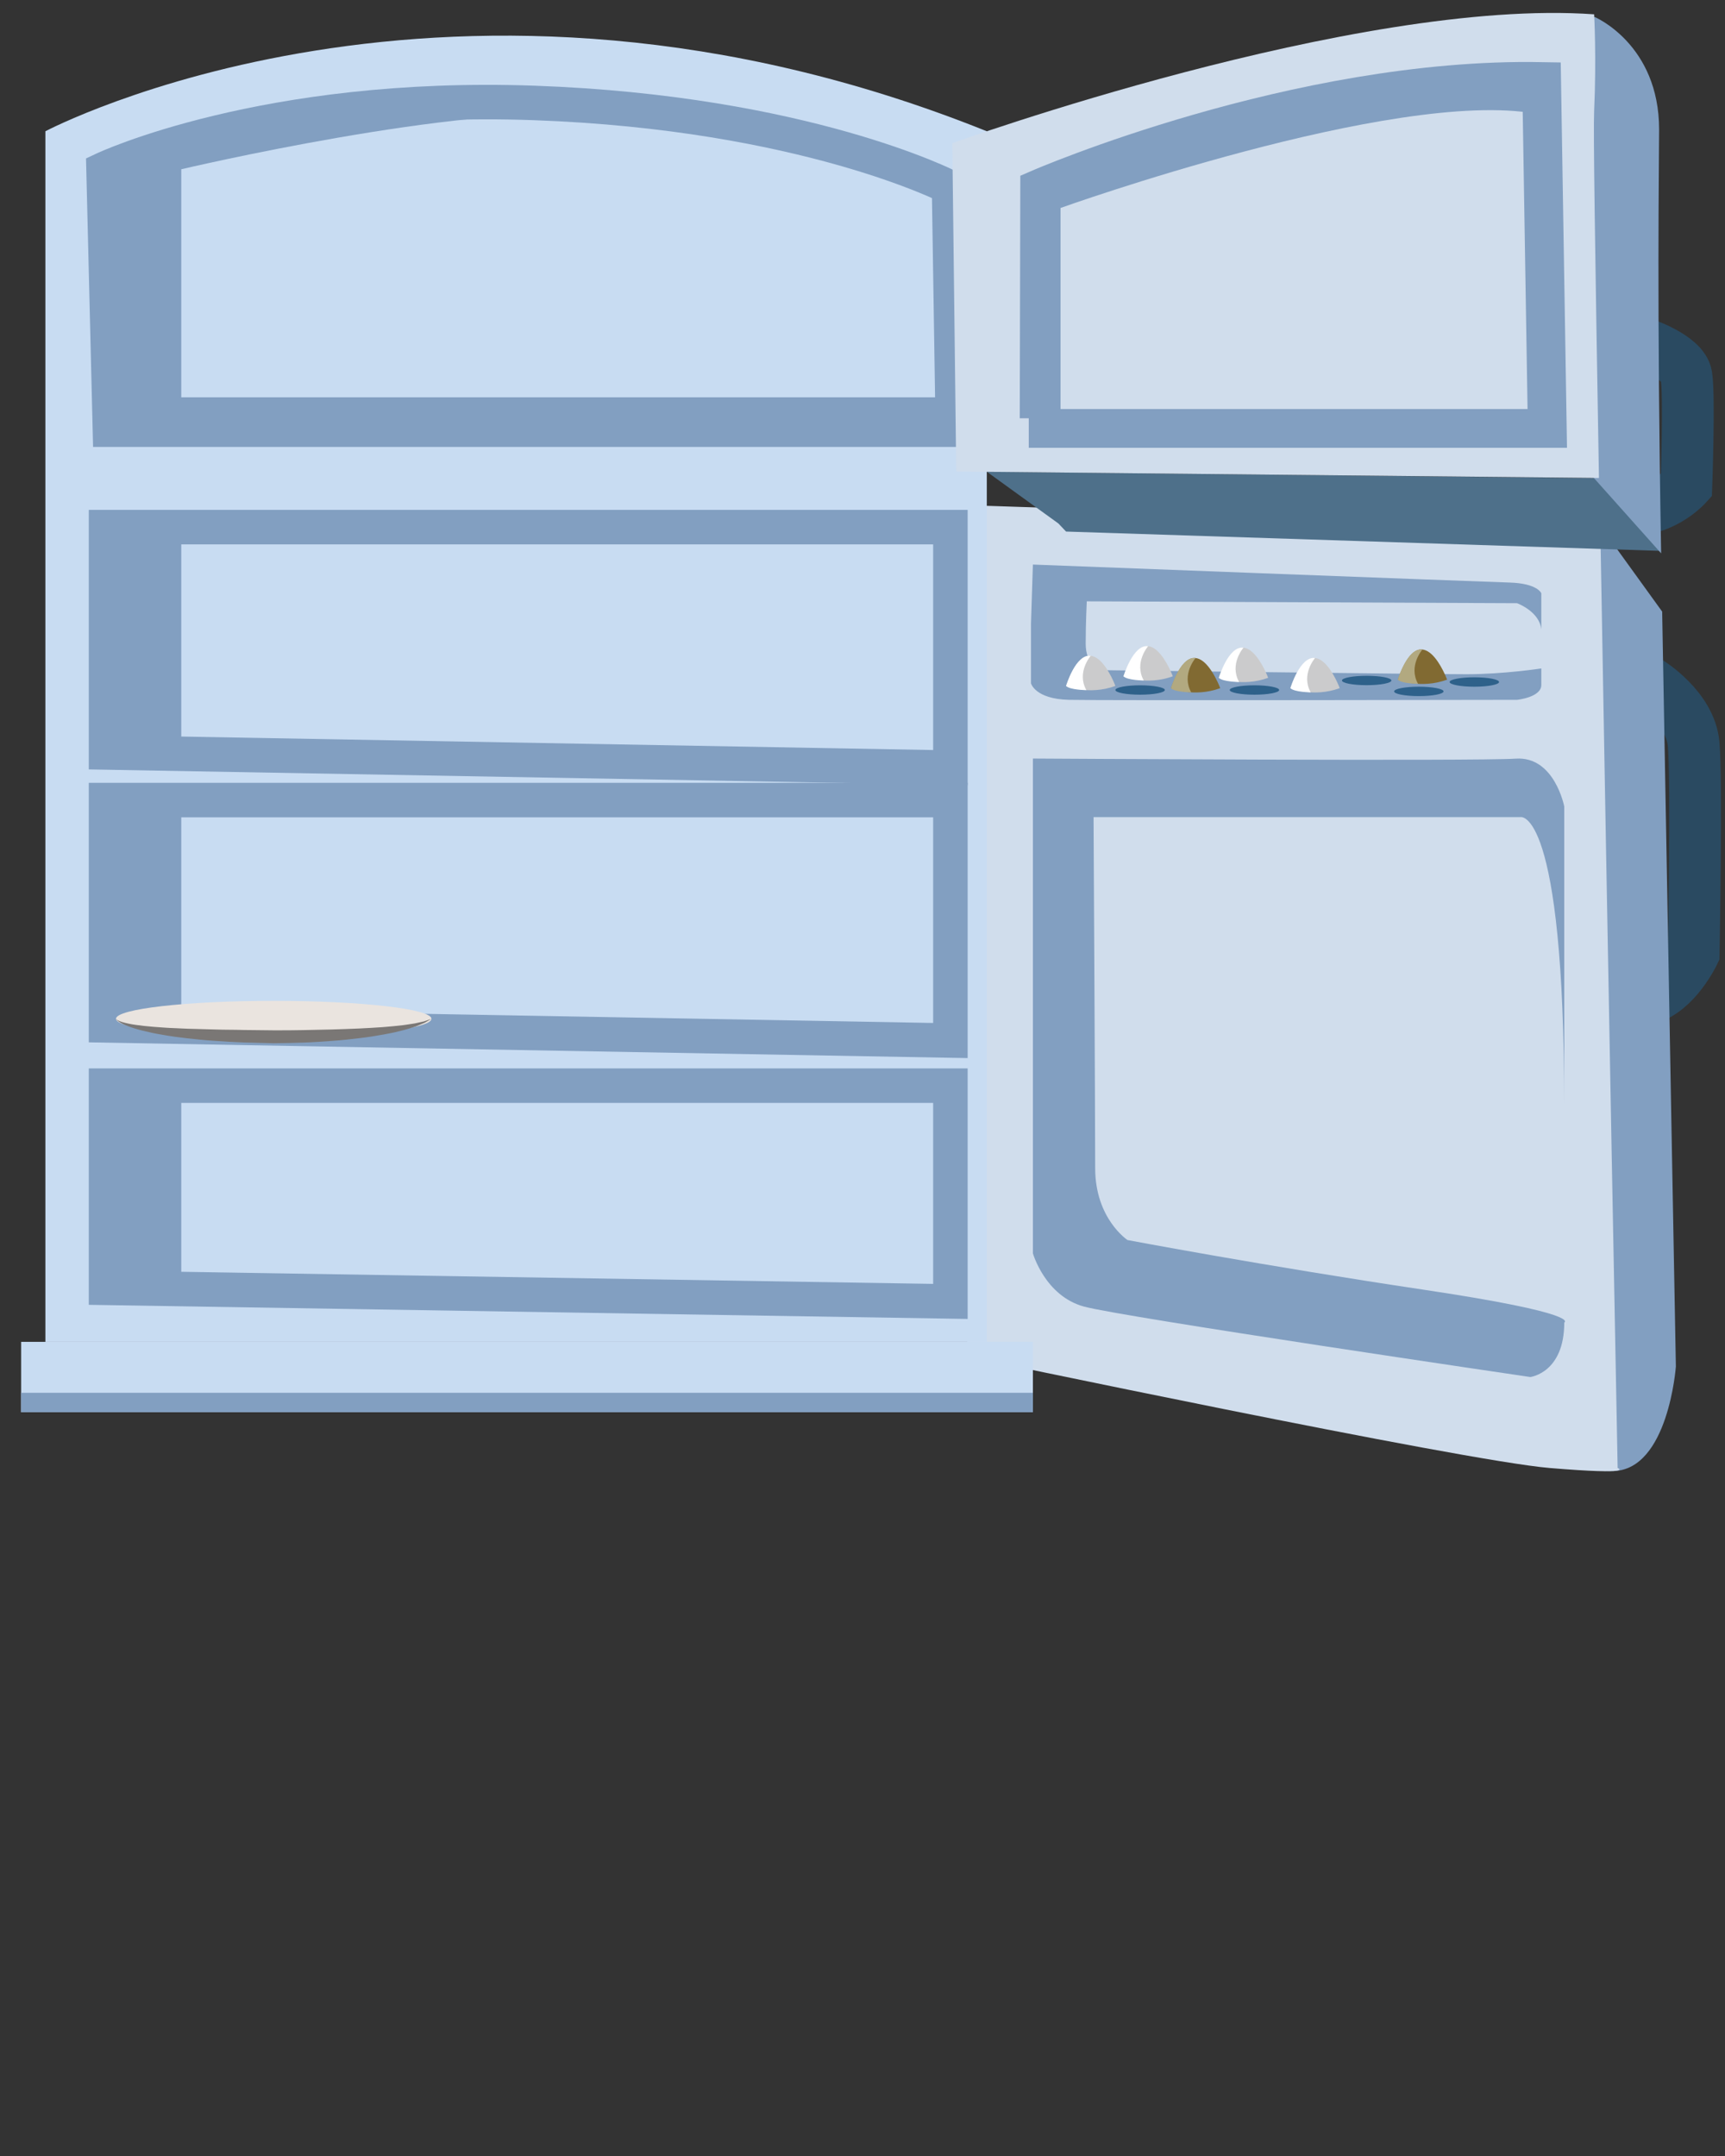 <?xml version="1.0" encoding="utf-8"?>
<!-- Generator: Adobe Illustrator 17.0.0, SVG Export Plug-In . SVG Version: 6.00 Build 0)  -->
<!DOCTYPE svg PUBLIC "-//W3C//DTD SVG 1.1//EN" "http://www.w3.org/Graphics/SVG/1.1/DTD/svg11.dtd">
<svg version="1.1" id="Слой_1" xmlns="http://www.w3.org/2000/svg" xmlns:xlink="http://www.w3.org/1999/xlink" x="0px" y="0px"
	 width="400px" height="500px" viewBox="0 0 400 500" enable-background="new 0 0 400 500" xml:space="preserve">
<rect x="0" y="0" width="400" height="500" fill="#333333" stroke="none"/>
<g>
	<g>
		<path fill="none" stroke="#2A4A61" stroke-width="12" stroke-miterlimit="10" d="M382.232,158.085c0,0,9.752,5.897,10.502,14.517
			s0,48.51,0,48.51s-4.126,8.647-10.502,10.447"/>
		<path fill="#829FC1" d="M385.43,141.836c1.476,83.22,3.179,175.073,3.179,175.073s-1.744,24.012-14.574,24.247
			c-12.83,0.235-24.809-7.815-24.809-7.815l21.853-211.382"/>
		<g>
			<g>
				<path fill="#D0DDEC" d="M371.077,121.958c1.673,96.434,4.028,218.487,4.028,218.487s4.501,1.688-15.753,0
					c-20.254-1.688-135.03-25.881-135.03-25.881l-2.374-197.475"/>
				<path fill="#829FC1" d="M362.727,256.741v-69.7c0,0-2.25-11.719-11.252-11.103s-111.962-0.024-111.962-0.024v114.75
					c0,0,2.813,9.869,11.815,12.336c9.002,2.467,103.523,16.345,103.523,16.345s7.877-0.925,7.877-12.645
					c0,0,4.501-2.056-32.632-7.607s-68.64-11.514-68.64-11.514s-7.502-4.934-7.502-16.654c0-11.719-0.375-81.419-0.375-81.419H352.6
					C352.6,189.509,362.727,187.041,362.727,256.741z"/>
			</g>
			<g>
				<path fill="#829FC1" d="M239.069,144.677v13.793c0,0,0.938,3.64,8.814,3.831s103.898,0,103.898,0s5.626-0.575,5.626-3.448
					c0-2.874,0-3.831,0-3.831s-8.808,1.341-17.344,1.341c-8.536,0-85.309-0.952-85.309-0.952s-3.001-1.341-3.001-6.13
					s0.254-9.824,0.254-9.824l99.773,0.431c0,0,5.251,1.916,5.626,6.13v-8.429c0,0-0.841-2.299-7.359-2.49
					c-6.519-0.192-110.536-4.173-110.536-4.173L239.069,144.677z"/>
				<g>
					<path fill="#CBCBCC" d="M247.202,159.078c0,0,5.251,2.25,11.44,0C258.642,159.078,252.828,143.325,247.202,159.078z"/>
					<path fill="#FFFFFF" d="M252.922,152.092c0,0-3.337,3.816-1.012,7.956c0,0-3.794-0.032-4.708-0.97
						C247.202,159.078,249.429,151.599,252.922,152.092z"/>
				</g>
				<g>
					<path fill="#CBCBCC" d="M260.517,156.843c0,0,5.251,2.25,11.44,0C271.957,156.843,266.143,141.089,260.517,156.843z"/>
					<path fill="#FFFFFF" d="M266.237,149.856c0,0-3.337,3.816-1.012,7.956c0,0-3.794-0.032-4.708-0.97
						C260.517,156.843,262.744,149.364,266.237,149.856z"/>
				</g>
				<g>
					<path fill="#816A32" d="M271.512,159.594c0,0,5.251,2.25,11.44,0C282.952,159.594,277.138,143.84,271.512,159.594z"/>
					<path fill="#B2A980" d="M277.232,152.607c0,0-3.337,3.816-1.012,7.956c0,0-3.794-0.032-4.708-0.97
						C271.512,159.594,273.739,152.115,277.232,152.607z"/>
				</g>
				<g>
					<path fill="#CBCBCC" d="M282.624,157.194c0,0,5.251,2.25,11.44,0C294.064,157.194,288.25,141.441,282.624,157.194z"/>
					<path fill="#FFFFFF" d="M288.344,150.208c0,0-3.337,3.816-1.012,7.956c0,0-3.794-0.032-4.708-0.97
						C282.624,157.194,284.851,149.715,288.344,150.208z"/>
				</g>
				<g>
					<path fill="#CBCBCC" d="M299.221,159.59c0,0,5.251,2.251,11.44,0C310.661,159.59,304.847,143.836,299.221,159.59z"/>
					<path fill="#FFFFFF" d="M304.941,152.603c0,0-3.337,3.816-1.012,7.956c0,0-3.794-0.032-4.708-0.97
						C299.221,159.59,301.448,152.111,304.941,152.603z"/>
				</g>
				<ellipse fill="#2E618A" cx="290.887" cy="160.019" rx="5.732" ry="1.09"/>
				<ellipse fill="#2E618A" cx="264.374" cy="160.019" rx="5.732" ry="1.09"/>
				<ellipse fill="#2E618A" cx="316.909" cy="157.813" rx="5.732" ry="1.09"/>
				<ellipse fill="#2E618A" cx="329.005" cy="160.344" rx="5.732" ry="1.09"/>
				<ellipse fill="#2E618A" cx="341.875" cy="158.164" rx="5.732" ry="1.09"/>
				<g>
					<path fill="#816A32" d="M324.117,157.62c0,0,5.251,2.25,11.44,0C335.557,157.62,329.743,141.867,324.117,157.62z"/>
					<path fill="#B2A980" d="M329.837,150.634c0,0-3.337,3.816-1.012,7.956c0,0-3.794-0.032-4.708-0.97
						C324.117,157.62,326.344,150.141,329.837,150.634z"/>
				</g>
			</g>
		</g>
		<g>
			<g>
				<g>
					<g>
						<g>
							<path fill="#C8DCF2" d="M10.525,311.189V30.44c0,0,94.146-49.886,218.298,0v280.749H10.525z"/>
							<rect x="4.898" y="311.189" fill="#C8DCF2" width="234.614" height="16.316"/>
						</g>
						<g>
							<path fill="none" stroke="#829FC1" stroke-width="8" stroke-miterlimit="10" d="M220.946,99.65H25.486l-1.478-60.396
								c0,0,37.318-17.629,99.947-15.378s96.117,19.504,96.117,19.504L220.946,99.65z"/>
							<g>
								<rect x="25.303" y="92.141" fill="#829FC1" width="195.643" height="7.509"/>
								<path fill="#829FC1" d="M42.032,95.896V39.254c0,0,65.13-15.378,94.829-12.378l-8.661-3.199l-50.19,2.107l-54.002,13.47
									l0.559,56.641L42.032,95.896L42.032,95.896z"/>
							</g>
						</g>
					</g>
					<g>
						<polygon fill="none" stroke="#829FC1" stroke-width="8" stroke-miterlimit="10" points="24.59,174.507 24.59,122.251 
							220.383,122.251 220.383,178.015 						"/>
						<rect x="24.59" y="122.251" fill="#829FC1" width="17.441" height="51.774"/>
					</g>
				</g>
				<g>
					<g>
						<polygon fill="none" stroke="#829FC1" stroke-width="8" stroke-miterlimit="10" points="24.59,298.666 24.59,251.776 
							220.383,251.776 220.383,301.813 						"/>
						<rect x="24.59" y="251.776" fill="#829FC1" width="17.441" height="46.457"/>
					</g>
					<g>
						<polygon fill="none" stroke="#829FC1" stroke-width="8" stroke-miterlimit="10" points="24.59,237.802 24.59,185.546 
							220.383,185.546 220.383,241.309 						"/>
						<rect x="24.59" y="185.546" fill="#829FC1" width="17.441" height="51.774"/>
					</g>
				</g>
			</g>
			<g display="none">
				
					<rect x="20.277" y="278.182" display="inline" opacity="0.5" fill="#FFFFFF" enable-background="new    " width="205.545" height="29.802"/>
				<path display="inline" fill="#FFFFFF" d="M24.59,303.705v-20.847h120.095c0,0-113.906-0.607-115.031,5.634
					s-1.125,7.498-1.125,7.498s1.61,6.628,28.749,7.107L24.59,303.705z"/>
			</g>
		</g>
		<polygon fill="#4E708A" points="385.191,127.761 370.896,110.903 228.823,109.397 245.42,121.396 247.202,123.273 		"/>
		<path fill="none" stroke="#2A4A61" stroke-width="12" stroke-miterlimit="10" d="M380.544,79.465c0,0,9.752,3.102,10.502,7.637
			c0.75,4.535,0,25.519,0,25.519s-4.126,4.549-10.502,5.496"/>
		<path fill="#829FC1" d="M353.729,93.079l-7.88-85.609l23.929-3.535c0,0,14.944,6.293,14.944,26.124
			c0,7.982-0.558,40.031,0.469,98.265"/>
		<path fill="#D0DDEC" d="M370.772,110.851c-0.946-55.133-1.321-80.605-1.118-85.089c0.563-12.44,0-22.442,0-22.442
			c-55.137-3.938-148.832,29.882-148.832,29.882l0.916,76.144"/>
		<g display="none">
			<g display="inline">
				<path fill="#C24356" d="M111.731,280.03c-1.357,4.436-6.586-3.633-7.776-4.635c-3.208-2.702-7.056-2.161-9.969,0.717
					c-7.183,7.096-1.125,17.78,6.386,21.669c7.633,3.952,19.3,1.615,20.346-8.209c0.368-3.454-3.804-15.788-8.505-10.155"/>
				<path fill="#73A93B" d="M108.753,280.665c-1.424-0.042-4.194-3.076-6.709-3.338c0.383-0.211,0.967-1.033,1.363-1.284
					c-1.193-0.706-1.962-1.843-1.997-3.132c1.787-0.02,3.641-0.513,5.409-0.655c-2.442,3.504,3.035,3.506,4.809,5.287
					c-0.16,0.342-0.403,0.557-0.56,0.901c0.81,0.37,1.479,1.573,2.287,1.945c-0.943,1.72-2.733,2.45-4.23,1.063"/>
			</g>
			<g display="inline">
				<path fill="#D04747" d="M82.764,276.247c1.675,4.326-7.423,1.213-8.978,1.161c-4.192-0.142-6.883,2.661-7.395,6.724
					c-1.263,10.017,10.101,14.675,18.411,13.091c8.444-1.609,16.172-10.656,10.924-19.026c-1.845-2.943-12.746-10.063-12.962-2.729"
					/>
				<path fill="#73A93B" d="M80.815,278.586c-1.146,0.847-5.198,0.173-7.338,1.521c0.171-0.403,0.122-1.41,0.279-1.852
					c-1.374,0.182-2.681-0.237-3.506-1.229c1.393-1.12,2.546-2.653,3.848-3.857c0.245,4.264,4.553,0.881,7.048,1.186
					c0.085,0.368,0.028,0.687,0.117,1.054c0.865-0.209,2.135,0.323,3,0.117c0.321,1.935-0.635,3.615-2.669,3.45"/>
			</g>
			<g display="inline">
				<path fill="#E83C3A" d="M91.669,258.828c1.675,4.326-7.423,1.213-8.978,1.161c-4.192-0.142-6.883,2.661-7.395,6.724
					c-1.263,10.017,10.102,14.675,18.411,13.091c8.444-1.609,16.172-10.656,10.924-19.026c-1.845-2.943-12.746-10.063-12.962-2.729"
					/>
				<path fill="#73A93B" d="M89.72,261.167c-1.146,0.847-5.198,0.173-7.338,1.521c0.171-0.403,0.122-1.41,0.279-1.852
					c-1.374,0.182-2.681-0.237-3.506-1.229c1.393-1.12,2.546-2.653,3.848-3.857c0.245,4.264,4.553,0.881,7.048,1.186
					c0.085,0.368,0.028,0.687,0.117,1.054c0.865-0.209,2.135,0.323,3,0.117c0.321,1.935-0.635,3.615-2.669,3.45"/>
			</g>
		</g>
		<g display="none">
			<g display="inline">
				<path fill="#D0B412" d="M204.395,291.738c0,0-11.84-4.113-16.268-13.354c-4.427-9.241-7.694-22.334,5.788-37.295
					c0,0-0.468,6.423,0.585,14.896c1.053,8.473,1.007,23.652,10.772,31.268c0,0,0.453,2.374,3.153,2.989
					c2.699,0.614,7.673,8.702,4.986,7.097C210.725,295.734,204.395,291.738,204.395,291.738z"/>
				<path fill="#45433C" d="M190.168,273.897c-0.51,1.156-0.806,2.131,0.473,2.881c1-1.105,1.613-2.215-0.205-2.82"/>
				<path fill="#45433C" d="M192.805,258.474c-1.575,1.155-1.581,2.564-0.135,3.815c0.275-0.227,0.573-0.602,0.745-0.912
					c-0.867-0.824-0.589-1.869-0.671-2.635"/>
				<path fill="#45433C" d="M195.945,282.219c0.16,0.096,0.37,1.228,1.031,1.616c0.92-0.744,0.172-1.561-0.746-1.382"/>
			</g>
			<g display="inline">
				<path fill="#E4CB18" d="M202.024,295.282c0,0-13.674,0.362-21.755-7.367c-8.081-7.729-16.462-19.839-8.461-40.309
					c0,0,1.997,6.739,6.338,14.984c4.34,8.245,10.142,23.761,23.047,27.774c0,0,1.378,2.25,4.371,1.837s11.187,5.928,7.826,5.324
					C210.027,296.922,202.024,295.282,202.024,295.282z"/>
				<path fill="#45433C" d="M177.789,272.793c-0.076,1.377-0.002,2.487,1.593,2.759c0.595-1.514,0.793-2.883-1.296-2.8"/>
				<path fill="#45433C" d="M171.434,265.8c-1.164,1.786-0.627,3.227,1.332,3.947c0.193-0.337,0.353-0.836,0.409-1.218
					c-1.203-0.508-1.322-1.682-1.7-2.432"/>
				<path fill="#45433C" d="M189.728,288.819c0.2,0.036,0.851,1.112,1.675,1.253c0.653-1.115-0.426-1.66-1.294-1.124"/>
			</g>
			<g display="inline">
				<path fill="#FFE005" d="M201.792,299.064c0,0-12.835,4.729-22.969,0c-10.133-4.729-21.955-13.511-20.942-35.466
					c0,0,4.053,5.742,10.809,12.16c6.755,6.418,17.226,19.253,30.738,18.915c0,0,2.027,1.689,4.729,0.338
					c2.702-1.351,12.498,2.027,9.12,2.533C209.898,298.051,201.792,299.064,201.792,299.064z"/>
				<path fill="#45433C" d="M172,289.787c0.37,1.328,0.796,2.356,2.394,2.102c0.078-1.624-0.173-2.985-2.126-2.236"/>
				<path fill="#45433C" d="M162.356,272.241c-0.529,2.065,0.442,3.258,2.528,3.311c0.075-0.381,0.066-0.905-0.003-1.285
					c-1.302-0.095-1.791-1.169-2.391-1.758"/>
				<path fill="#45433C" d="M188.072,296.886c0.202-0.03,1.163,0.78,1.988,0.649c0.261-1.265-0.936-1.436-1.587-0.649"/>
			</g>
			<path display="inline" fill="#45433C" d="M209.369,290.591c-1.405-0.57-0.459,3.965,0.439,4.654
				c1.055,0.81,3.072,1.649,4.363,2.163c0.332-2.159-2.646-6.719-4.936-6.951"/>
		</g>
		<g display="none">
			<g display="inline">
				<g>
					<path fill="#6F8051" d="M158.973,267.838c0,0-4.932-6.424-13.961-5.026c0,0-3.822-4.287-10.368,1.399
						c0,0-3.78,3.221-4.967,12.469s-0.978,15.663,4.641,17.902c0,0,0.02,3.308,3.93,4.687c0,0,3.126,1.78,6.37,0.129
						c0,0,5.927,2.807,11.32-2.447s10.686-15.631,11.19-18.017c0.504-2.385,2.345-8.349-4.138-11.329
						C162.99,267.606,161.51,266.619,158.973,267.838z"/>
					<g>
						<path fill="#9DA768" d="M147.79,269.199c0,0,1.116,0.845,2.015,1.604s2.145,1.555,3.073,1.224l1.228,0.299
							c0,0,0.244-0.614-0.353-1.753c0,0,0.886-14.419-3.247-17.117c0,0-2.671-1.465-4.359,2.269c0,0-0.456,1.271,0.833,2.435
							c0,0,2.211-0.521,2.592,0.532C149.953,259.745,151.436,263.691,147.79,269.199z"/>
					</g>
				</g>
				<g>
					<g>
						<defs>
							<path id="SVGID_1_" d="M158.973,267.838c0,0-4.932-6.424-13.961-5.026c0,0-3.822-4.287-10.368,1.4
								c0,0-3.78,3.221-4.967,12.469s-0.978,15.663,4.641,17.902c0,0,0.02,3.308,3.93,4.687c0,0,3.126,1.78,6.37,0.129
								c0,0,5.927,2.807,11.32-2.447s10.686-15.631,11.19-18.017c0.504-2.385,2.345-8.349-4.138-11.329
								C162.99,267.606,161.51,266.619,158.973,267.838z"/>
						</defs>
						<clipPath id="SVGID_2_">
							<use xlink:href="#SVGID_1_"  overflow="visible"/>
						</clipPath>
						<path clip-path="url(#SVGID_2_)" fill="#596731" d="M156.937,265.88c0,0-2.234,26.919-21.777,31.119s0.442,5.821,0.982,6.091
							s40.78-0.945,40.78-0.945l1.89-36.265H156.937z"/>
					</g>
				</g>
			</g>
			<path display="inline" fill="#596731" d="M134.657,292.783c-0.032-1.19,0.364-2.204,0.635-3.347
				c0.519-2.191,0.955-4.381,1.591-6.549c1.31-4.462,3.036-8.994,5.349-13.035c-1.241,1.988-2.719,3.806-3.821,5.916
				c-1.314,2.516-2.015,5.19-2.964,7.832C134.385,286.555,132.925,289.884,134.657,292.783"/>
			<path display="inline" fill="#6F8051" d="M148.07,294.763c-0.195-0.128,0.526-0.397,0.828-0.621
				c0.876-0.649,1.674-1.464,2.417-2.259c1.167-1.248,2.259-2.418,3.171-3.874c0.796-1.269,3.047-3.585,2.842-5.191
				c-0.854,0.815-1.509,1.712-2.165,2.689c-1.062,1.582-2.413,2.803-3.745,4.15c-1.122,1.135-3.722,3.22-3.619,5.017"/>
		</g>
		<g>
			<ellipse fill="#EAE4DF" cx="63.471" cy="236.275" rx="36.577" ry="4.167"/>
			<g>
				<path fill="#7A7775" d="M26.895,236.275c0,0,0.039,0.066,0.14,0.157c0.111,0.086,0.28,0.199,0.526,0.309
					c0.49,0.219,1.242,0.452,2.227,0.647c0.977,0.215,2.192,0.37,3.581,0.535c1.392,0.151,2.969,0.277,4.693,0.387
					c0.86,0.064,1.758,0.111,2.691,0.139c0.933,0.028,1.888,0.114,2.881,0.13c1.981,0.054,4.07,0.112,6.232,0.171
					c2.159,0.085,4.4,0.042,6.67,0.117c2.274,0.025,4.583,0.05,6.893,0.075c2.268,0.015,4.598-0.008,6.861-0.05
					c2.269-0.048,4.503-0.096,6.664-0.142c2.159-0.077,4.249-0.126,6.225-0.224c1.977-0.096,3.844-0.203,5.566-0.324
					c1.721-0.134,3.293-0.286,4.685-0.45c0.7-0.07,1.334-0.212,1.938-0.287c0.605-0.076,1.152-0.177,1.635-0.303
					c0.493-0.109,0.932-0.207,1.315-0.292c0.369-0.126,0.683-0.233,0.938-0.32c0.516-0.179,0.792-0.275,0.792-0.275
					s-0.251,0.147-0.721,0.422c-0.24,0.138-0.535,0.308-0.883,0.509c-0.368,0.153-0.792,0.329-1.266,0.526
					c-0.475,0.209-1.012,0.401-1.604,0.576c-0.59,0.184-1.231,0.4-1.924,0.57c-0.694,0.171-1.433,0.354-2.212,0.546
					c-0.782,0.171-1.61,0.315-2.473,0.486c-1.727,0.314-3.605,0.62-5.597,0.847c-1.992,0.25-4.095,0.479-6.275,0.63
					c-2.18,0.159-4.432,0.33-6.724,0.399c-2.299,0.076-4.604,0.14-6.971,0.153c-2.325-0.061-4.65-0.121-6.939-0.181
					c-2.29-0.088-4.54-0.213-6.72-0.378c-2.179-0.128-4.283-0.359-6.275-0.578c-1.994-0.228-3.874-0.476-5.603-0.791
					c-1.731-0.275-3.309-0.621-4.696-0.966c-1.389-0.341-2.585-0.711-3.547-1.09c-0.97-0.346-1.686-0.765-2.14-1.077
					c-0.228-0.16-0.38-0.311-0.473-0.419C26.917,236.342,26.895,236.275,26.895,236.275z"/>
			</g>
		</g>
		<g display="none">
			<path display="inline" fill="#6C358C" d="M47.442,249.336c0,0-1.884,17.525-5.747,21.482s-12.814,14.698-5.747,22.33
				c0,0,12.531,10.741,25.062-1.036c0,0,14.698-10.929,5.182-41.928l-6.784-6.03L47.442,249.336z"/>
			<g display="inline">
				<g>
					<defs>
						<path id="SVGID_3_" d="M47.442,249.336c0,0-1.884,17.525-5.747,21.482s-12.814,14.698-5.747,22.33
							c0,0,12.531,10.741,25.062-1.036c0,0,14.698-10.929,5.182-41.928l-6.784-6.03L47.442,249.336z"/>
					</defs>
					<clipPath id="SVGID_4_">
						<use xlink:href="#SVGID_3_"  overflow="visible"/>
					</clipPath>
					<path clip-path="url(#SVGID_4_)" fill="#462666" d="M56.77,243.683c-0.094-0.283,25.91,25.157-19.503,52.669l19.598,6.124
						l14.887-21.953l-3.769-36.842l-11.306,0.473"/>
				</g>
			</g>
			<path display="inline" fill="#73A93B" d="M59.777,248.1c-1.57,2.664-2.392,5.407-2.935,8.469
				c-1.215-0.165-2.194-2.658-2.555-3.678c-0.427-1.205-0.623-3.556-2.109-3.641c-2.658-0.152-5.051,2.376-7.558,2.604
				c0.664-2.169,3.293-4.169,4.976-5.636c2.391-2.085,4.305-4.038,7.629-4.43c2.922-0.345,3.508,1.383,5.256,3.272
				c1.334,1.442,2.651,3.035,4.265,4.176c1.071,0.756,2.329,1.209,3.207,2.163c-2.257,0.845-5.853,2.207-8.089,0.64
				c-1.345-0.942-1.144-2.578-2.088-3.561"/>
			<path display="inline" fill="#439535" d="M56.762,242.73c-0.121-2.001-1.609-3.791-1.697-5.859
				c0.902-0.228,3.229-0.859,3.966-0.172c0.825,0.769,0.307,3.733,0.18,4.814c-0.176,1.495-0.89,1.753-2.355,1.217"/>
		</g>
		<g display="none">
			
				<ellipse transform="matrix(0.58 -0.814 0.814 0.58 -39.732 207.944)" display="inline" fill="#BED788" cx="181.92" cy="142.528" rx="32.744" ry="10.086"/>
			<path display="inline" fill="#62882D" d="M201.618,116.365c0,0,28.772,18.518,14.438,47.918c0,0-16.635,26.261-52.626,5.44
				c0,0,13.497-2.302,27.202-25.005C190.633,144.718,206.222,122.956,201.618,116.365z"/>
			<g display="inline">
				<g>
					<defs>
						<path id="SVGID_5_" d="M201.618,116.365c0,0,28.772,18.518,14.438,47.918c0,0-16.635,26.261-52.626,5.44
							c0,0,13.497-2.302,27.202-25.005C190.633,144.718,206.222,122.956,201.618,116.365z"/>
					</defs>
					<clipPath id="SVGID_6_">
						<use xlink:href="#SVGID_5_"  overflow="visible"/>
					</clipPath>
					<g clip-path="url(#SVGID_6_)">
						<path fill="#506026" d="M169.499,166.061c0.874,0.057,2.138,1.293,3.01,1.804c0.234,0.137,1.039,0.747,1.379,0.736
							c0.13-0.004,0.588-0.214,0.609-0.212c0.694,0.064,0.62-0.146,1.479,0.391c0.854,0.534,1.688,0.843,2.611,1.231
							c1.226,0.515,2.702,1.101,3.816,1.801c0.828,0.52,1.108,1.381,1.86,1.877c1.211,0.799,2.493,0.909,3.868,1.156
							c2.192,0.394,4.336,1.044,6.577,1.342c2.623,0.349,6.387,0.691,8.9-0.319c-0.493-0.14-1.095-0.276-1.646-0.286
							c0.625-0.097,1.285-0.321,1.914-0.52c-1.721-0.447-4.164-0.261-5.93-0.189c-2.271,0.093-4.458-0.606-6.467-1.69
							c-1.119-0.604-2.355-1.005-3.46-1.606c-0.754-0.41-1.272-1.068-1.984-1.525c-1.923-1.234-3.954-1.437-5.675-3.039
							c-1.092-1.016-2.401-1.955-3.413-3.042c-0.607-0.652-1.01-1.702-2.113-1.576c-1.371,0.156-3.719,2.379-4.813,3.352"/>
						<path fill="#506026" d="M183.414,154.343c0.35,1.698,2.255,4.038,3.776,4.799c1.803,0.901,3.261,2.268,5.001,3.327
							c0.549,0.334,1.187,0.475,1.677,0.853c0.809,0.622,1.264,1.596,2.093,2.229c1.642,1.254,3.836,1.714,5.739,2.478
							c1.739,0.697,3.602,0.955,5.35,1.59c1.185,0.431,2.257,0.841,3.547,0.947c0.968,0.079,1.197,0.06,1.793-0.521
							c0.499-0.486,1.265-1.513,1.537-2.165c-1.451,0.32-2.61-0.512-3.829-1.214c-2.076-1.196-4.408-2.078-6.387-3.422
							c-0.931-0.633-1.731-1.631-2.75-2.117c-0.881-0.421-1.755-0.35-2.706-0.401c-1.715-0.092-2.155-1.852-3.436-2.93
							c-1.297-1.091-2.908-1.523-4.059-2.82c-1.236-1.393-2.396-2.412-3.9-3.484c-1.098-0.782-1.328-1.119-2.197,0.105
							c-0.476,0.671-0.648,1.943-1.564,2.118"/>
						<path fill="#506026" d="M201.304,121.91c3.47,1.709,6.492,4.342,9.495,6.804c2.186,1.793,4.017,4.383,5.489,6.797
							c0.649,1.064,1.189,2.212,1.882,3.241c0.759,1.126,1.749,2.068,2.41,3.25c0.19,0.339,0.691,1.017,0.61,1.465
							c-0.058,0.321-0.558,0.643-0.658,1.032c-1.584-1.883-2.852-4.017-4.816-5.643c-2.721-2.254-4.859-4.996-7.715-7.106
							c-1.345-0.993-2.495-2.176-3.966-3.004c-1.05-0.591-2.242-1.125-3.232-1.817c-1.548-1.083-0.894-3.246-0.44-4.915"/>
						<path fill="#506026" d="M194.608,134.36c4.421,0.351,8.209,5.137,11.628,7.857c1.453,1.156,2.801,2.383,4.256,3.547
							c0.691,0.553,1.532,1.12,2.121,1.769c0.668,0.736,0.947,1.736,1.689,2.422c2.079,1.922,4.472,2.924,6.068,5.439
							c0.413,0.651,0.482,0.475,0.298,1.236c-0.202,0.834-1.169,1.93-1.807,2.491c-3.074-2.816-6.862-4.47-10.365-6.656
							c-1.916-1.196-4.222-2.094-5.929-3.581c-1.461-1.273-2.431-2.954-3.989-4.19c-1.265-1.004-2.469-2.067-3.8-2.995
							c-0.51-0.356-2.346-1.299-2.461-2.005c-0.083-0.512,0.606-1.044,0.831-1.472c0.486-0.923,0.658-1.87,1.438-2.624
							c0.627-0.606,1.487-1.011,2.323-1.239"/>
					</g>
				</g>
			</g>
			
				<ellipse transform="matrix(0.58 -0.814 0.814 0.58 -39.73 207.008)" display="inline" fill="#DE606A" cx="181.013" cy="142.057" rx="28.584" ry="7.722"/>
			<path display="inline" fill="#192417" d="M177.659,152.46c-0.208,0.902,1.092,2.35,1.354,0.756
				c-0.388-0.173-0.756-0.383-1.145-0.547"/>
			<path display="inline" fill="#192417" d="M166.988,157.901c0.632-0.322,1.612,0.138,2.303,0.185
				c0.005-1.374,0.159-1.227-0.946-1.331c-0.936-0.088-1.283-0.151-1.357,0.937"/>
			<path display="inline" fill="#192417" d="M171.277,147.229c0.394,0.557,0.46,1.39,1.15,1.67
				C173.352,148.035,172.08,147.262,171.277,147.229"/>
			<path display="inline" fill="#192417" d="M181.635,132.059c-0.191,0.547-0.115,1.176-0.089,1.749
				c1.214,0.125,0.524-1.221,0.193-1.749"/>
			<path display="inline" fill="#192417" d="M187.389,141.998c-0.584,0.239-1.317,0.08-1.876-0.204
				c0.07-0.84,0.931-0.456,1.458-0.215"/>
			<path display="inline" fill="#192417" d="M192.934,127.141c-0.609,0.157-1.037,0.798-0.955,1.437
				c-1.719-1.377-0.016-2.495,0.537-1.541"/>
		</g>
		<g display="none">
			<rect x="29.72" y="87.944" display="inline" fill="#B54A49" width="93.287" height="9.644"/>
			<rect x="89.545" y="87.944" display="inline" fill="#963636" width="33.462" height="9.644"/>
			<rect x="47.211" y="80.085" display="inline" fill="#AF9154" width="77.57" height="7.858"/>
			<rect x="99.685" y="80.085" display="inline" fill="#876B38" width="25.096" height="7.858"/>
			<rect x="34.79" y="70.453" display="inline" fill="#D7CFC4" width="67.43" height="9.633"/>
			<rect x="48.986" y="70.453" display="inline" fill="#A29B92" width="53.234" height="9.633"/>
		</g>
		<g display="none">
			<path display="inline" fill="#AB2C32" d="M145.379,159.531c-4.085,0.355-12.203-3.994-10.785,4.216
				c1.148,6.648,7.519,14.346,14.816,14.186c7.33-0.161,11.394-12.672,8.52-18.589c-1.001-2.061-3.682-3.432-5.999-3.094
				c-2.387,0.348-3.72,3.16-6.3,3.03"/>
			<path display="inline" fill="#E3BCBF" d="M135.802,161.295c1.039,3.551,1.178,7.692,4.857,9.84
				c1.792,1.046,4.928,1.222,4.171-1.776c-0.273-1.082-1.809-1.652-2.475-2.458c-0.891-1.079-1.011-2.411-1.765-3.602
				c-1.026-1.621-2.608-2.525-4.536-2.76"/>
			<path display="inline" fill="#E3BCBF" d="M157.223,162.807c0,2.263,0.52,10.026-3.232,9.79c-0.922-2.654-0.269-8.404,2.728-9.538
				"/>
			<path display="inline" fill="#382915" d="M145.379,159.279c-1.435-0.91-8.313-10.156-3.062-9.056
				c0.152,1.851-0.188,3.614,0.732,5.397C143.688,156.859,145.122,157.993,145.379,159.279"/>
			<path display="inline" fill="#6F8051" d="M141.346,153.483c-2.133-2.066-4.261-3.305-7.257-3.534
				c-2.488-0.19-3.898-0.254-2.269,2.022C133.587,154.439,139.711,157.242,141.346,153.483"/>
		</g>
		<rect x="4.898" y="323.004" fill="#829FC1" width="234.614" height="4.501"/>
		<path fill="none" stroke="#829FC1" stroke-width="9" stroke-miterlimit="10" d="M240.964,97.011l0.125-53.293
			c0,0,59.566-25.859,116.39-24.814l1.31,80.451H238.551"/>
		<path fill="#829FC1" d="M245.923,96.887V48.232c0,0,77.36-27.745,110.165-21.87l1.391-7.459l-62.757,6.153l-55.652,17.79
			l0.815,56.804L245.923,96.887z"/>
	</g>
</g>
</svg>
